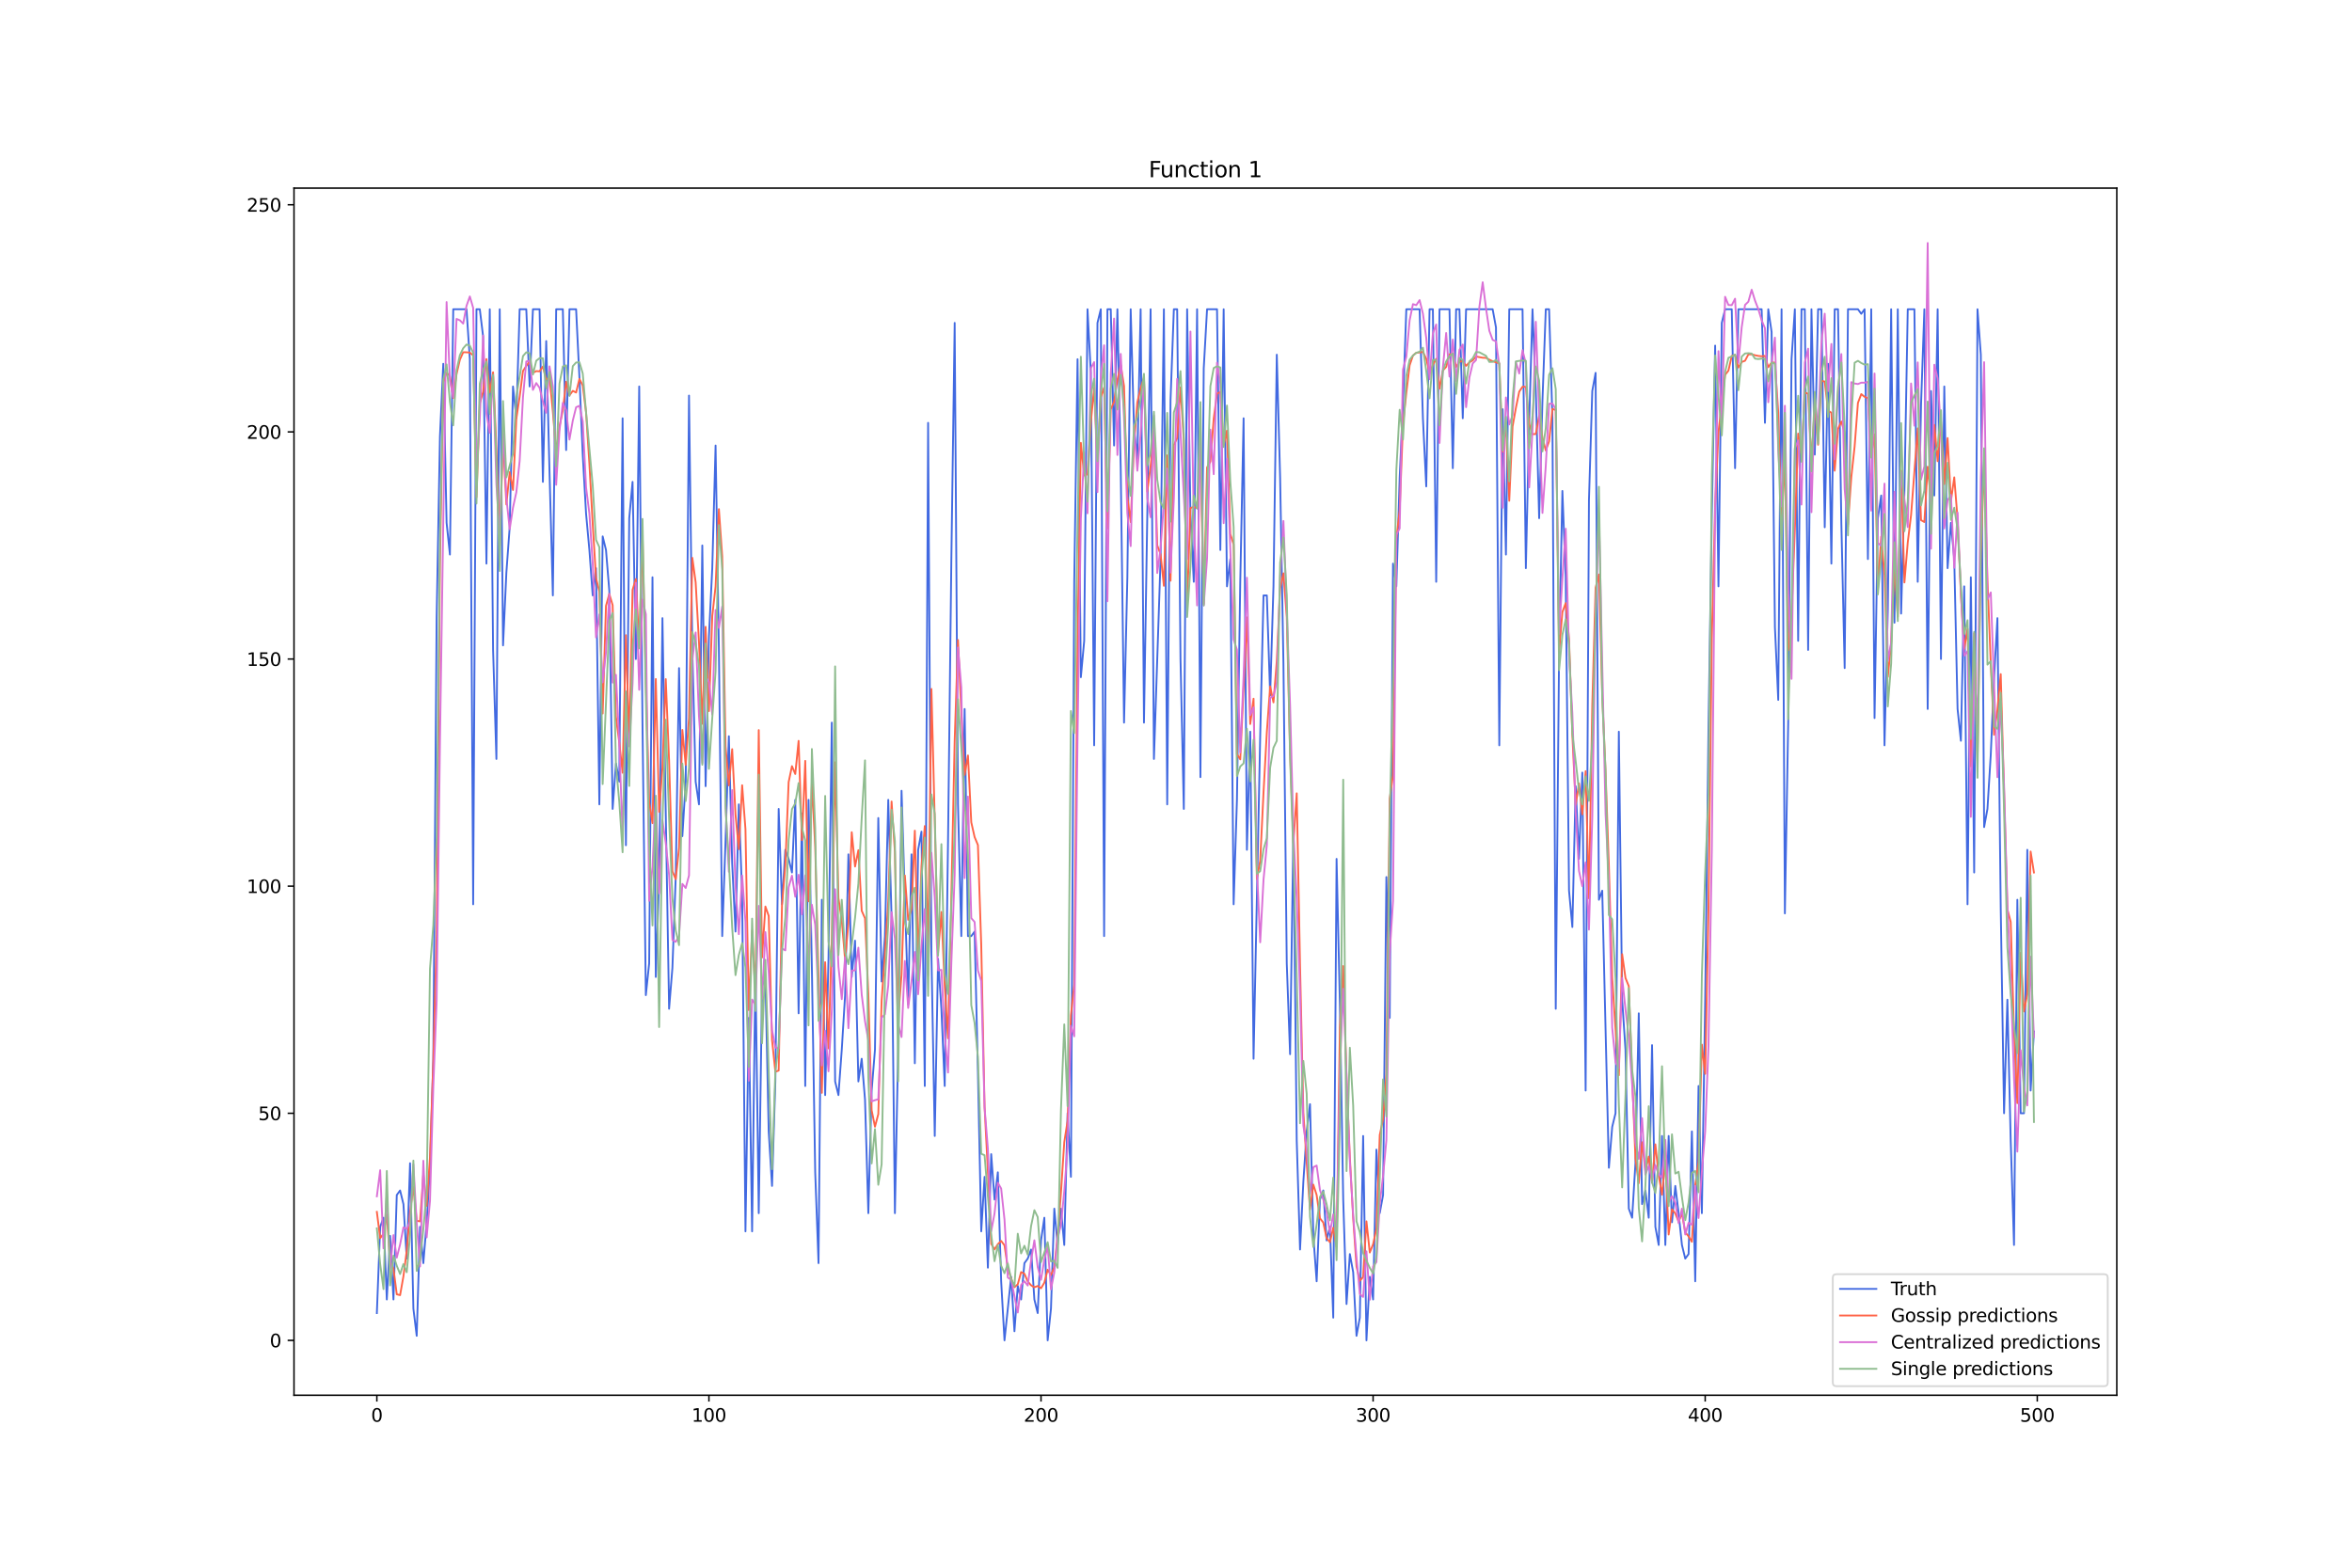 <?xml version="1.0" encoding="utf-8" standalone="no"?>
<!DOCTYPE svg PUBLIC "-//W3C//DTD SVG 1.1//EN"
  "http://www.w3.org/Graphics/SVG/1.1/DTD/svg11.dtd">
<svg xmlns:xlink="http://www.w3.org/1999/xlink" width="1296pt" height="864pt" viewBox="0 0 1296 864" xmlns="http://www.w3.org/2000/svg" version="1.1">
 <defs>
  <style type="text/css">*{stroke-linejoin: round; stroke-linecap: butt}</style>
 </defs>
 <g id="figure_1">
  <g id="patch_1">
   <path d="M 0 864 
L 1296 864 
L 1296 0 
L 0 0 
z
" style="fill: #ffffff"/>
  </g>
  <g id="axes_1">
   <g id="patch_2">
    <path d="M 162 768.96 
L 1166.4 768.96 
L 1166.4 103.68 
L 162 103.68 
z
" style="fill: #ffffff"/>
   </g>
   <g id="matplotlib.axis_1">
    <g id="xtick_1">
     <g id="line2d_1">
      <defs>
       <path id="m9b5d5a8ce5" d="M 0 0 
L 0 3.5 
" style="stroke: #000000; stroke-width: 0.8"/>
      </defs>
      <g>
       <use xlink:href="#m9b5d5a8ce5" x="207.655" y="768.96" style="stroke: #000000; stroke-width: 0.8"/>
      </g>
     </g>
     <g id="text_1">
      <!-- 0 -->
      <g transform="translate(204.473 783.558) scale(0.1 -0.1)">
       <defs>
        <path id="DejaVuSans-30" d="M 2034 4250 
Q 1547 4250 1301 3770 
Q 1056 3291 1056 2328 
Q 1056 1369 1301 889 
Q 1547 409 2034 409 
Q 2525 409 2770 889 
Q 3016 1369 3016 2328 
Q 3016 3291 2770 3770 
Q 2525 4250 2034 4250 
z
M 2034 4750 
Q 2819 4750 3233 4129 
Q 3647 3509 3647 2328 
Q 3647 1150 3233 529 
Q 2819 -91 2034 -91 
Q 1250 -91 836 529 
Q 422 1150 422 2328 
Q 422 3509 836 4129 
Q 1250 4750 2034 4750 
z
" transform="scale(0.016)"/>
       </defs>
       <use xlink:href="#DejaVuSans-30"/>
      </g>
     </g>
    </g>
    <g id="xtick_2">
     <g id="line2d_2">
      <g>
       <use xlink:href="#m9b5d5a8ce5" x="390.639" y="768.96" style="stroke: #000000; stroke-width: 0.8"/>
      </g>
     </g>
     <g id="text_2">
      <!-- 100 -->
      <g transform="translate(381.095 783.558) scale(0.1 -0.1)">
       <defs>
        <path id="DejaVuSans-31" d="M 794 531 
L 1825 531 
L 1825 4091 
L 703 3866 
L 703 4441 
L 1819 4666 
L 2450 4666 
L 2450 531 
L 3481 531 
L 3481 0 
L 794 0 
L 794 531 
z
" transform="scale(0.016)"/>
       </defs>
       <use xlink:href="#DejaVuSans-31"/>
       <use xlink:href="#DejaVuSans-30" x="63.623"/>
       <use xlink:href="#DejaVuSans-30" x="127.246"/>
      </g>
     </g>
    </g>
    <g id="xtick_3">
     <g id="line2d_3">
      <g>
       <use xlink:href="#m9b5d5a8ce5" x="573.623" y="768.96" style="stroke: #000000; stroke-width: 0.8"/>
      </g>
     </g>
     <g id="text_3">
      <!-- 200 -->
      <g transform="translate(564.079 783.558) scale(0.1 -0.1)">
       <defs>
        <path id="DejaVuSans-32" d="M 1228 531 
L 3431 531 
L 3431 0 
L 469 0 
L 469 531 
Q 828 903 1448 1529 
Q 2069 2156 2228 2338 
Q 2531 2678 2651 2914 
Q 2772 3150 2772 3378 
Q 2772 3750 2511 3984 
Q 2250 4219 1831 4219 
Q 1534 4219 1204 4116 
Q 875 4013 500 3803 
L 500 4441 
Q 881 4594 1212 4672 
Q 1544 4750 1819 4750 
Q 2544 4750 2975 4387 
Q 3406 4025 3406 3419 
Q 3406 3131 3298 2873 
Q 3191 2616 2906 2266 
Q 2828 2175 2409 1742 
Q 1991 1309 1228 531 
z
" transform="scale(0.016)"/>
       </defs>
       <use xlink:href="#DejaVuSans-32"/>
       <use xlink:href="#DejaVuSans-30" x="63.623"/>
       <use xlink:href="#DejaVuSans-30" x="127.246"/>
      </g>
     </g>
    </g>
    <g id="xtick_4">
     <g id="line2d_4">
      <g>
       <use xlink:href="#m9b5d5a8ce5" x="756.607" y="768.96" style="stroke: #000000; stroke-width: 0.8"/>
      </g>
     </g>
     <g id="text_4">
      <!-- 300 -->
      <g transform="translate(747.063 783.558) scale(0.1 -0.1)">
       <defs>
        <path id="DejaVuSans-33" d="M 2597 2516 
Q 3050 2419 3304 2112 
Q 3559 1806 3559 1356 
Q 3559 666 3084 287 
Q 2609 -91 1734 -91 
Q 1441 -91 1130 -33 
Q 819 25 488 141 
L 488 750 
Q 750 597 1062 519 
Q 1375 441 1716 441 
Q 2309 441 2620 675 
Q 2931 909 2931 1356 
Q 2931 1769 2642 2001 
Q 2353 2234 1838 2234 
L 1294 2234 
L 1294 2753 
L 1863 2753 
Q 2328 2753 2575 2939 
Q 2822 3125 2822 3475 
Q 2822 3834 2567 4026 
Q 2313 4219 1838 4219 
Q 1578 4219 1281 4162 
Q 984 4106 628 3988 
L 628 4550 
Q 988 4650 1302 4700 
Q 1616 4750 1894 4750 
Q 2613 4750 3031 4423 
Q 3450 4097 3450 3541 
Q 3450 3153 3228 2886 
Q 3006 2619 2597 2516 
z
" transform="scale(0.016)"/>
       </defs>
       <use xlink:href="#DejaVuSans-33"/>
       <use xlink:href="#DejaVuSans-30" x="63.623"/>
       <use xlink:href="#DejaVuSans-30" x="127.246"/>
      </g>
     </g>
    </g>
    <g id="xtick_5">
     <g id="line2d_5">
      <g>
       <use xlink:href="#m9b5d5a8ce5" x="939.591" y="768.96" style="stroke: #000000; stroke-width: 0.8"/>
      </g>
     </g>
     <g id="text_5">
      <!-- 400 -->
      <g transform="translate(930.047 783.558) scale(0.1 -0.1)">
       <defs>
        <path id="DejaVuSans-34" d="M 2419 4116 
L 825 1625 
L 2419 1625 
L 2419 4116 
z
M 2253 4666 
L 3047 4666 
L 3047 1625 
L 3713 1625 
L 3713 1100 
L 3047 1100 
L 3047 0 
L 2419 0 
L 2419 1100 
L 313 1100 
L 313 1709 
L 2253 4666 
z
" transform="scale(0.016)"/>
       </defs>
       <use xlink:href="#DejaVuSans-34"/>
       <use xlink:href="#DejaVuSans-30" x="63.623"/>
       <use xlink:href="#DejaVuSans-30" x="127.246"/>
      </g>
     </g>
    </g>
    <g id="xtick_6">
     <g id="line2d_6">
      <g>
       <use xlink:href="#m9b5d5a8ce5" x="1122.575" y="768.96" style="stroke: #000000; stroke-width: 0.8"/>
      </g>
     </g>
     <g id="text_6">
      <!-- 500 -->
      <g transform="translate(1113.032 783.558) scale(0.1 -0.1)">
       <defs>
        <path id="DejaVuSans-35" d="M 691 4666 
L 3169 4666 
L 3169 4134 
L 1269 4134 
L 1269 2991 
Q 1406 3038 1543 3061 
Q 1681 3084 1819 3084 
Q 2600 3084 3056 2656 
Q 3513 2228 3513 1497 
Q 3513 744 3044 326 
Q 2575 -91 1722 -91 
Q 1428 -91 1123 -41 
Q 819 9 494 109 
L 494 744 
Q 775 591 1075 516 
Q 1375 441 1709 441 
Q 2250 441 2565 725 
Q 2881 1009 2881 1497 
Q 2881 1984 2565 2268 
Q 2250 2553 1709 2553 
Q 1456 2553 1204 2497 
Q 953 2441 691 2322 
L 691 4666 
z
" transform="scale(0.016)"/>
       </defs>
       <use xlink:href="#DejaVuSans-35"/>
       <use xlink:href="#DejaVuSans-30" x="63.623"/>
       <use xlink:href="#DejaVuSans-30" x="127.246"/>
      </g>
     </g>
    </g>
   </g>
   <g id="matplotlib.axis_2">
    <g id="ytick_1">
     <g id="line2d_7">
      <defs>
       <path id="m7476071a8f" d="M 0 0 
L -3.5 0 
" style="stroke: #000000; stroke-width: 0.8"/>
      </defs>
      <g>
       <use xlink:href="#m7476071a8f" x="162" y="738.72" style="stroke: #000000; stroke-width: 0.8"/>
      </g>
     </g>
     <g id="text_7">
      <!-- 0 -->
      <g transform="translate(148.637 742.519) scale(0.1 -0.1)">
       <use xlink:href="#DejaVuSans-30"/>
      </g>
     </g>
    </g>
    <g id="ytick_2">
     <g id="line2d_8">
      <g>
       <use xlink:href="#m7476071a8f" x="162" y="613.549" style="stroke: #000000; stroke-width: 0.8"/>
      </g>
     </g>
     <g id="text_8">
      <!-- 50 -->
      <g transform="translate(142.275 617.348) scale(0.1 -0.1)">
       <use xlink:href="#DejaVuSans-35"/>
       <use xlink:href="#DejaVuSans-30" x="63.623"/>
      </g>
     </g>
    </g>
    <g id="ytick_3">
     <g id="line2d_9">
      <g>
       <use xlink:href="#m7476071a8f" x="162" y="488.378" style="stroke: #000000; stroke-width: 0.8"/>
      </g>
     </g>
     <g id="text_9">
      <!-- 100 -->
      <g transform="translate(135.912 492.177) scale(0.1 -0.1)">
       <use xlink:href="#DejaVuSans-31"/>
       <use xlink:href="#DejaVuSans-30" x="63.623"/>
       <use xlink:href="#DejaVuSans-30" x="127.246"/>
      </g>
     </g>
    </g>
    <g id="ytick_4">
     <g id="line2d_10">
      <g>
       <use xlink:href="#m7476071a8f" x="162" y="363.207" style="stroke: #000000; stroke-width: 0.8"/>
      </g>
     </g>
     <g id="text_10">
      <!-- 150 -->
      <g transform="translate(135.912 367.006) scale(0.1 -0.1)">
       <use xlink:href="#DejaVuSans-31"/>
       <use xlink:href="#DejaVuSans-35" x="63.623"/>
       <use xlink:href="#DejaVuSans-30" x="127.246"/>
      </g>
     </g>
    </g>
    <g id="ytick_5">
     <g id="line2d_11">
      <g>
       <use xlink:href="#m7476071a8f" x="162" y="238.036" style="stroke: #000000; stroke-width: 0.8"/>
      </g>
     </g>
     <g id="text_11">
      <!-- 200 -->
      <g transform="translate(135.912 241.835) scale(0.1 -0.1)">
       <use xlink:href="#DejaVuSans-32"/>
       <use xlink:href="#DejaVuSans-30" x="63.623"/>
       <use xlink:href="#DejaVuSans-30" x="127.246"/>
      </g>
     </g>
    </g>
    <g id="ytick_6">
     <g id="line2d_12">
      <g>
       <use xlink:href="#m7476071a8f" x="162" y="112.865" style="stroke: #000000; stroke-width: 0.8"/>
      </g>
     </g>
     <g id="text_12">
      <!-- 250 -->
      <g transform="translate(135.912 116.664) scale(0.1 -0.1)">
       <use xlink:href="#DejaVuSans-32"/>
       <use xlink:href="#DejaVuSans-35" x="63.623"/>
       <use xlink:href="#DejaVuSans-30" x="127.246"/>
      </g>
     </g>
    </g>
   </g>
   <g id="line2d_13">
    <path d="M 207.655 723.699 
L 209.484 676.134 
L 211.314 671.128 
L 213.144 716.189 
L 214.974 681.141 
L 216.804 716.189 
L 218.634 658.611 
L 220.463 656.107 
L 222.293 663.617 
L 224.123 693.658 
L 225.953 641.087 
L 227.783 721.196 
L 229.613 736.217 
L 231.442 676.134 
L 233.272 696.162 
L 235.102 673.631 
L 236.932 643.59 
L 238.762 583.508 
L 240.592 340.676 
L 242.422 240.539 
L 244.251 200.484 
L 246.081 288.104 
L 247.911 305.628 
L 249.741 170.443 
L 257.06 170.443 
L 258.89 197.981 
L 260.72 498.392 
L 262.55 170.443 
L 264.38 170.443 
L 266.209 185.464 
L 268.039 310.635 
L 269.869 170.443 
L 271.699 358.2 
L 273.529 418.282 
L 275.359 170.443 
L 277.189 355.696 
L 279.018 315.642 
L 280.848 290.607 
L 282.678 213.001 
L 284.508 230.525 
L 286.338 170.443 
L 289.997 170.443 
L 291.827 213.001 
L 293.657 170.443 
L 297.317 170.443 
L 299.147 265.573 
L 300.976 187.967 
L 302.806 260.566 
L 304.636 328.159 
L 306.466 170.443 
L 310.126 170.443 
L 311.956 248.049 
L 313.785 170.443 
L 317.445 170.443 
L 319.275 207.995 
L 321.105 250.553 
L 322.935 283.097 
L 324.764 303.125 
L 326.594 328.159 
L 328.424 313.138 
L 330.254 443.316 
L 332.084 295.614 
L 333.914 303.125 
L 335.743 325.655 
L 337.573 445.82 
L 339.403 420.785 
L 341.233 430.799 
L 343.063 230.525 
L 344.893 465.847 
L 346.723 285.601 
L 348.552 265.573 
L 350.382 363.207 
L 352.212 213.001 
L 354.042 400.758 
L 355.872 548.46 
L 357.702 530.936 
L 359.531 318.145 
L 361.361 538.446 
L 363.191 485.874 
L 365.021 340.676 
L 368.681 555.97 
L 370.51 533.439 
L 372.34 483.371 
L 374.17 368.214 
L 376 460.84 
L 377.83 430.799 
L 379.66 218.008 
L 381.489 358.2 
L 383.319 430.799 
L 385.149 443.316 
L 386.979 300.621 
L 388.809 433.303 
L 390.639 350.69 
L 392.469 313.138 
L 394.298 245.546 
L 396.128 358.2 
L 397.958 515.915 
L 399.788 463.344 
L 401.618 405.765 
L 403.448 475.861 
L 405.277 513.412 
L 407.107 443.316 
L 408.937 493.385 
L 410.767 678.638 
L 412.597 560.977 
L 414.427 678.638 
L 416.256 533.439 
L 418.086 668.624 
L 419.916 543.453 
L 421.746 538.446 
L 423.576 623.563 
L 425.406 653.604 
L 427.236 596.025 
L 429.065 445.82 
L 430.895 498.392 
L 432.725 468.35 
L 434.555 473.357 
L 436.385 480.868 
L 438.215 440.813 
L 440.044 558.474 
L 441.874 448.323 
L 443.704 598.528 
L 445.534 440.813 
L 447.364 533.439 
L 449.194 646.093 
L 451.023 696.162 
L 452.853 495.888 
L 454.683 603.535 
L 456.513 528.433 
L 458.343 398.255 
L 460.173 596.025 
L 462.003 603.535 
L 463.832 578.501 
L 465.662 548.46 
L 467.492 470.854 
L 469.322 538.446 
L 471.152 518.419 
L 472.982 596.025 
L 474.811 583.508 
L 476.641 606.039 
L 478.471 668.624 
L 480.301 601.032 
L 482.131 578.501 
L 483.961 450.826 
L 485.79 540.95 
L 487.62 515.915 
L 489.45 440.813 
L 491.28 505.902 
L 493.11 668.624 
L 494.94 575.998 
L 496.77 435.806 
L 500.429 553.467 
L 502.259 470.854 
L 504.089 586.011 
L 505.919 468.35 
L 507.749 458.337 
L 509.578 598.528 
L 511.408 233.029 
L 513.238 525.929 
L 515.068 626.066 
L 516.898 528.433 
L 518.728 555.97 
L 520.557 598.528 
L 522.387 463.344 
L 524.217 308.131 
L 526.047 177.954 
L 527.877 443.316 
L 529.707 515.915 
L 531.536 390.744 
L 533.366 515.915 
L 535.196 515.915 
L 537.026 513.412 
L 538.856 591.018 
L 540.686 678.638 
L 542.516 648.597 
L 544.345 698.665 
L 546.175 636.08 
L 548.005 661.114 
L 549.835 646.093 
L 551.665 706.176 
L 553.495 738.72 
L 557.154 703.672 
L 558.984 733.713 
L 560.814 708.679 
L 562.644 716.189 
L 564.474 696.162 
L 566.303 693.658 
L 568.133 688.652 
L 569.963 716.189 
L 571.793 723.699 
L 573.623 683.645 
L 575.453 671.128 
L 577.283 738.72 
L 579.112 721.196 
L 580.942 666.121 
L 582.772 686.148 
L 584.602 666.121 
L 586.432 686.148 
L 588.262 613.549 
L 590.091 648.597 
L 591.921 320.649 
L 593.751 197.981 
L 595.581 373.22 
L 597.411 353.193 
L 599.241 170.443 
L 601.07 205.491 
L 602.9 410.772 
L 604.73 177.954 
L 606.56 170.443 
L 608.39 515.915 
L 610.22 170.443 
L 612.05 170.443 
L 613.879 245.546 
L 615.709 170.443 
L 617.539 258.063 
L 619.369 398.255 
L 621.199 318.145 
L 623.029 170.443 
L 624.858 235.532 
L 626.688 253.056 
L 628.518 170.443 
L 630.348 398.255 
L 634.008 170.443 
L 635.837 418.282 
L 639.497 308.131 
L 641.327 170.443 
L 643.157 443.316 
L 644.987 220.512 
L 646.817 170.443 
L 648.646 170.443 
L 650.476 363.207 
L 652.306 445.82 
L 654.136 170.443 
L 655.966 283.097 
L 657.796 320.649 
L 659.625 170.443 
L 661.455 428.296 
L 663.285 202.988 
L 665.115 170.443 
L 670.604 170.443 
L 672.434 303.125 
L 674.264 170.443 
L 676.094 323.152 
L 677.924 308.131 
L 679.754 498.392 
L 681.583 440.813 
L 683.413 320.649 
L 685.243 230.525 
L 687.073 468.35 
L 688.903 403.261 
L 690.733 583.508 
L 694.392 405.765 
L 696.222 328.159 
L 698.052 328.159 
L 699.882 383.234 
L 701.712 323.152 
L 703.542 195.477 
L 705.371 263.07 
L 707.201 365.71 
L 709.031 530.936 
L 710.861 581.004 
L 712.691 458.337 
L 714.521 628.569 
L 716.35 688.652 
L 718.18 651.1 
L 720.01 623.563 
L 721.84 608.542 
L 723.67 681.141 
L 725.5 706.176 
L 727.33 661.114 
L 729.159 656.107 
L 730.989 683.645 
L 732.819 676.134 
L 734.649 726.203 
L 736.479 473.357 
L 738.309 553.467 
L 740.138 661.114 
L 741.968 718.693 
L 743.798 691.155 
L 745.628 701.169 
L 747.458 736.217 
L 749.288 726.203 
L 751.117 626.066 
L 752.947 738.72 
L 754.777 703.672 
L 756.607 716.189 
L 758.437 633.576 
L 760.267 668.624 
L 762.097 658.611 
L 763.926 483.371 
L 765.756 560.977 
L 767.586 310.635 
L 769.416 323.152 
L 771.246 263.07 
L 773.076 223.015 
L 774.905 170.443 
L 782.225 170.443 
L 784.055 230.525 
L 785.884 268.077 
L 787.714 170.443 
L 789.544 170.443 
L 791.374 320.649 
L 793.204 170.443 
L 798.693 170.443 
L 800.523 258.063 
L 802.353 170.443 
L 804.183 170.443 
L 806.013 230.525 
L 807.843 170.443 
L 822.481 170.443 
L 824.311 180.457 
L 826.141 410.772 
L 827.971 225.519 
L 829.801 305.628 
L 831.63 170.443 
L 838.95 170.443 
L 840.78 313.138 
L 842.61 233.029 
L 844.439 170.443 
L 846.269 215.505 
L 848.099 285.601 
L 849.929 220.512 
L 851.759 170.443 
L 853.589 170.443 
L 855.418 230.525 
L 857.248 555.97 
L 859.078 360.703 
L 860.908 270.58 
L 862.738 318.145 
L 864.568 490.881 
L 866.397 510.909 
L 868.227 433.303 
L 870.057 473.357 
L 871.887 425.792 
L 873.717 601.032 
L 875.547 275.587 
L 877.377 215.505 
L 879.206 205.491 
L 881.036 495.888 
L 882.866 490.881 
L 886.526 643.59 
L 888.356 621.059 
L 890.185 613.549 
L 892.015 403.261 
L 893.845 550.963 
L 895.675 578.501 
L 897.505 666.121 
L 899.335 671.128 
L 901.164 641.087 
L 902.994 558.474 
L 904.824 663.617 
L 906.654 656.107 
L 908.484 671.128 
L 910.314 575.998 
L 912.144 676.134 
L 913.973 686.148 
L 915.803 626.066 
L 917.633 686.148 
L 919.463 626.066 
L 921.293 673.631 
L 923.123 653.604 
L 924.952 668.624 
L 926.782 686.148 
L 928.612 693.658 
L 930.442 691.155 
L 932.272 623.563 
L 934.102 706.176 
L 935.931 598.528 
L 937.761 668.624 
L 939.591 550.963 
L 941.421 400.758 
L 943.251 283.097 
L 945.081 190.471 
L 946.911 323.152 
L 948.74 177.954 
L 950.57 170.443 
L 954.23 170.443 
L 956.06 258.063 
L 957.89 170.443 
L 970.698 170.443 
L 972.528 233.029 
L 974.358 170.443 
L 976.188 182.96 
L 978.018 345.683 
L 979.848 385.738 
L 981.678 170.443 
L 983.507 503.398 
L 985.337 398.255 
L 987.167 197.981 
L 988.997 170.443 
L 990.827 353.193 
L 992.657 170.443 
L 994.486 170.443 
L 996.316 358.2 
L 998.146 170.443 
L 999.976 250.553 
L 1001.806 170.443 
L 1003.636 170.443 
L 1005.465 290.607 
L 1007.295 200.484 
L 1009.125 310.635 
L 1010.955 170.443 
L 1012.785 170.443 
L 1014.615 288.104 
L 1016.444 368.214 
L 1018.274 170.443 
L 1023.764 170.443 
L 1025.594 172.947 
L 1027.424 170.443 
L 1029.253 308.131 
L 1031.083 170.443 
L 1032.913 395.751 
L 1034.743 285.601 
L 1036.573 273.084 
L 1038.403 410.772 
L 1040.232 335.669 
L 1042.062 170.443 
L 1043.892 343.179 
L 1045.722 170.443 
L 1047.552 338.173 
L 1049.382 270.58 
L 1051.211 170.443 
L 1054.871 170.443 
L 1056.701 320.649 
L 1058.531 223.015 
L 1060.361 170.443 
L 1062.191 390.744 
L 1064.02 215.505 
L 1065.85 273.084 
L 1067.68 170.443 
L 1069.51 363.207 
L 1071.34 213.001 
L 1073.17 313.138 
L 1074.999 288.104 
L 1076.829 308.131 
L 1078.659 390.744 
L 1080.489 408.268 
L 1082.319 323.152 
L 1084.149 498.392 
L 1085.978 318.145 
L 1087.808 480.868 
L 1089.638 170.443 
L 1091.468 195.477 
L 1093.298 455.833 
L 1095.128 445.82 
L 1096.958 415.779 
L 1098.787 373.22 
L 1100.617 340.676 
L 1102.447 500.895 
L 1104.277 613.549 
L 1106.107 550.963 
L 1107.937 628.569 
L 1109.766 686.148 
L 1111.596 495.888 
L 1113.426 613.549 
L 1115.256 613.549 
L 1117.086 468.35 
L 1118.916 601.032 
L 1120.745 568.487 
L 1120.745 568.487 
" clip-path="url(#p82eac83643)" style="fill: none; stroke: #4169e1; stroke-linecap: square"/>
   </g>
   <g id="line2d_14">
    <path d="M 207.655 667.896 
L 209.484 682.42 
L 211.314 679.921 
L 213.144 669.365 
L 214.974 695.566 
L 216.804 699.071 
L 218.634 713.339 
L 220.463 713.791 
L 222.293 703.412 
L 224.123 689.207 
L 225.953 667.812 
L 227.783 654.105 
L 229.613 672.84 
L 231.442 673.132 
L 233.272 647.163 
L 235.102 664.58 
L 236.932 637.54 
L 238.762 585.084 
L 240.592 515.214 
L 242.422 310.34 
L 244.251 210.796 
L 246.081 205.483 
L 247.911 207.223 
L 249.741 219.394 
L 251.571 206.153 
L 253.401 198.251 
L 255.23 194.145 
L 257.06 194.161 
L 258.89 194.319 
L 260.72 195.864 
L 262.55 274.024 
L 264.38 222.264 
L 266.209 215.978 
L 268.039 197.9 
L 269.869 216.257 
L 271.699 205.167 
L 273.529 246.991 
L 275.359 300.662 
L 277.189 241.316 
L 279.018 278.037 
L 280.848 260.221 
L 282.678 270.052 
L 284.508 230.796 
L 286.338 218.642 
L 288.168 204.492 
L 289.997 201.697 
L 291.827 199.222 
L 293.657 205.503 
L 295.487 204.533 
L 297.317 204.654 
L 299.147 201.996 
L 300.976 209.206 
L 302.806 207.941 
L 304.636 226.958 
L 306.466 249.17 
L 308.296 235.028 
L 310.126 226.204 
L 311.956 210.372 
L 313.785 217.876 
L 315.615 215.413 
L 317.445 216.329 
L 319.275 208.834 
L 321.105 212.416 
L 322.935 227.319 
L 324.764 255.515 
L 326.594 288.743 
L 328.424 318.642 
L 330.254 325.936 
L 332.084 393.259 
L 333.914 333.897 
L 335.743 327.332 
L 337.573 333.513 
L 339.403 395.17 
L 341.233 409.23 
L 343.063 425.9 
L 344.893 350.069 
L 346.723 408.907 
L 348.552 325.081 
L 350.382 319.124 
L 352.212 355.799 
L 354.042 296.452 
L 355.872 375.041 
L 357.702 442.103 
L 359.531 453.66 
L 361.361 374.221 
L 363.191 447.435 
L 365.021 423.312 
L 366.851 374.281 
L 368.681 419.251 
L 370.51 480.237 
L 372.34 484.572 
L 374.17 467.255 
L 376 402.297 
L 377.83 421.568 
L 379.66 395.805 
L 381.489 307.443 
L 383.319 320.943 
L 385.149 353.854 
L 386.979 398.905 
L 388.809 345.452 
L 390.639 391.908 
L 392.469 339.536 
L 394.298 323.213 
L 396.128 280.596 
L 397.958 306.626 
L 399.788 411.271 
L 401.618 432.863 
L 403.448 412.878 
L 405.277 448.896 
L 407.107 467.994 
L 408.937 432.764 
L 410.767 456.967 
L 412.597 556.713 
L 414.427 512.844 
L 416.256 547.684 
L 418.086 402.363 
L 419.916 527.69 
L 421.746 499.615 
L 423.576 504.777 
L 425.406 573.075 
L 427.236 590.648 
L 429.065 590.023 
L 430.895 498.661 
L 432.725 477.144 
L 434.555 431.053 
L 436.385 422.25 
L 438.215 426.58 
L 440.044 408.308 
L 441.874 463.022 
L 443.704 419.342 
L 445.534 496.77 
L 447.364 431.427 
L 449.194 466.498 
L 451.023 537.583 
L 452.853 602.295 
L 454.683 530.277 
L 456.513 577.813 
L 458.343 516.961 
L 460.173 420.116 
L 462.003 495.053 
L 463.832 507.257 
L 465.662 528.942 
L 467.492 508.952 
L 469.322 458.663 
L 471.152 477.569 
L 472.982 468.557 
L 474.811 501.941 
L 476.641 506.107 
L 478.471 547.666 
L 480.301 611.915 
L 482.131 620.972 
L 483.961 614.014 
L 485.79 551.443 
L 487.62 525.848 
L 489.45 496.611 
L 491.28 441.735 
L 493.11 469.569 
L 494.94 561.183 
L 496.77 537.129 
L 498.599 482.532 
L 500.429 506.968 
L 502.259 501.037 
L 504.089 457.803 
L 505.919 529.295 
L 507.749 477.505 
L 509.578 455.248 
L 511.408 523.478 
L 513.238 379.691 
L 516.898 525.095 
L 518.728 502.628 
L 520.557 543.376 
L 522.387 572.249 
L 524.217 492.912 
L 526.047 408.103 
L 527.877 352.727 
L 529.707 392.704 
L 531.536 427.081 
L 533.366 416.361 
L 535.196 453.216 
L 537.026 461.32 
L 538.856 465.738 
L 540.686 520.864 
L 542.516 609.871 
L 544.345 645.605 
L 546.175 685.555 
L 548.005 688.588 
L 549.835 685.699 
L 551.665 683.92 
L 553.495 686.347 
L 555.324 698.765 
L 557.154 704.561 
L 558.984 709.434 
L 560.814 707.825 
L 562.644 701.072 
L 564.474 701.992 
L 566.303 706.256 
L 568.133 708.358 
L 569.963 709.465 
L 571.793 708.749 
L 573.623 709.994 
L 575.453 706.945 
L 577.283 699.764 
L 579.112 702.726 
L 580.942 698.375 
L 582.772 681.339 
L 584.602 657.402 
L 586.432 629.504 
L 588.262 617.708 
L 590.091 559.628 
L 591.921 542.654 
L 593.751 354.042 
L 595.581 244.06 
L 597.411 262.061 
L 599.241 261.46 
L 601.07 232.731 
L 602.9 213.714 
L 604.73 255.592 
L 606.56 218.949 
L 608.39 213.562 
L 610.22 291.349 
L 612.05 225.569 
L 613.879 221.403 
L 615.709 209.471 
L 617.539 201.067 
L 619.369 212.804 
L 621.199 273.586 
L 623.029 287.763 
L 624.858 245.373 
L 626.688 221.69 
L 628.518 213.938 
L 630.348 208.126 
L 632.178 270.975 
L 634.008 256.77 
L 635.837 240.529 
L 637.667 300.572 
L 639.497 305.414 
L 641.327 322.856 
L 643.157 250.966 
L 644.987 320.06 
L 646.817 245.275 
L 648.646 241.413 
L 650.476 213.525 
L 652.306 242.714 
L 654.136 333.407 
L 655.966 279.987 
L 657.796 279.349 
L 659.625 280.047 
L 661.455 250.45 
L 663.285 332.747 
L 665.115 257.608 
L 666.945 254.427 
L 668.775 230.742 
L 670.604 216.924 
L 672.434 216.073 
L 674.264 245.386 
L 676.094 237.32 
L 677.924 294.364 
L 679.754 299.999 
L 681.583 415.644 
L 683.413 418.526 
L 687.073 340.258 
L 688.903 399.025 
L 690.733 385.066 
L 692.563 484.452 
L 694.392 474.45 
L 696.222 436.804 
L 698.052 403.543 
L 699.882 378.27 
L 701.712 387.118 
L 703.542 364.26 
L 705.371 324.407 
L 707.201 315.975 
L 709.031 340.147 
L 710.861 414.701 
L 712.691 464.543 
L 714.521 437.218 
L 716.35 532.039 
L 718.18 613.072 
L 720.01 640.825 
L 721.84 666.63 
L 723.67 652.871 
L 725.5 658.62 
L 727.33 671.458 
L 729.159 673.78 
L 730.989 682.32 
L 732.819 684.626 
L 734.649 676.636 
L 736.479 687.204 
L 738.309 566.224 
L 740.138 532.43 
L 741.968 594.623 
L 743.798 637.82 
L 745.628 671.322 
L 747.458 698.013 
L 749.288 705.901 
L 751.117 703.838 
L 752.947 673.107 
L 754.777 690.305 
L 756.607 685.725 
L 758.437 677.288 
L 760.267 625.548 
L 762.097 616.885 
L 763.926 591.874 
L 765.756 440.098 
L 767.586 427.21 
L 769.416 296.978 
L 771.246 281.09 
L 773.076 234.139 
L 774.905 216.544 
L 776.735 201.337 
L 778.565 195.947 
L 780.395 194.426 
L 782.225 194.246 
L 784.055 193.94 
L 785.884 197.699 
L 787.714 205.596 
L 789.544 201.077 
L 791.374 197.763 
L 793.204 214.226 
L 795.034 204.207 
L 796.864 202.202 
L 798.693 195.259 
L 800.523 195.14 
L 802.353 202.214 
L 804.183 199.399 
L 806.013 199.035 
L 807.843 201.633 
L 809.672 199.689 
L 811.502 198.606 
L 813.332 196.494 
L 816.992 197.164 
L 818.822 197.236 
L 820.651 198.229 
L 822.481 199.088 
L 826.141 200.318 
L 827.971 249.001 
L 829.801 234.341 
L 831.63 275.998 
L 833.46 235.053 
L 835.29 224.792 
L 837.12 215.834 
L 838.95 213.151 
L 840.78 213.186 
L 842.61 233.803 
L 844.439 239.296 
L 846.269 239.196 
L 848.099 229.221 
L 849.929 241.287 
L 851.759 248.27 
L 853.589 243.241 
L 855.418 225.308 
L 857.248 226.052 
L 859.078 358.858 
L 860.908 337.331 
L 862.738 332.39 
L 864.568 352.18 
L 866.397 404.993 
L 868.227 443.642 
L 870.057 431.777 
L 871.887 448.826 
L 873.717 425.016 
L 875.547 495.139 
L 877.377 388.465 
L 879.206 323.883 
L 881.036 316.593 
L 882.866 382.915 
L 884.696 425.48 
L 886.526 477.314 
L 888.356 539.062 
L 890.185 567.19 
L 892.015 592.622 
L 893.845 525.882 
L 895.675 539.003 
L 897.505 543.54 
L 899.335 593.529 
L 901.164 638.412 
L 902.994 652.112 
L 904.824 629.516 
L 906.654 645.422 
L 908.484 637.429 
L 910.314 651.823 
L 912.144 630.674 
L 913.973 647.814 
L 915.803 658.449 
L 917.633 639.45 
L 919.463 680.382 
L 921.293 666.485 
L 923.123 668.781 
L 924.952 673.29 
L 926.782 668.723 
L 928.612 679.179 
L 930.442 681.387 
L 932.272 684.389 
L 934.102 653.153 
L 935.931 640.319 
L 937.761 575.703 
L 939.591 591.825 
L 941.421 500.253 
L 943.251 351.74 
L 945.081 278.222 
L 946.911 238.202 
L 948.74 221.677 
L 950.57 206.602 
L 952.4 204.244 
L 954.23 196.201 
L 956.06 195.577 
L 957.89 202.561 
L 959.719 199.501 
L 961.549 198.818 
L 963.379 195.353 
L 965.209 195.264 
L 967.039 195.773 
L 968.869 196.163 
L 970.698 196.343 
L 972.528 196.135 
L 974.358 202.362 
L 976.188 199.768 
L 978.018 199.819 
L 979.848 227.215 
L 981.678 293.85 
L 983.507 249.767 
L 985.337 358.44 
L 987.167 338.505 
L 988.997 292.116 
L 990.827 238.982 
L 992.657 250.454 
L 994.486 216.322 
L 996.316 216.969 
L 998.146 255.074 
L 999.976 222.396 
L 1001.806 245.12 
L 1003.636 209.873 
L 1005.465 210.276 
L 1007.295 226.304 
L 1009.125 227.46 
L 1010.955 259.423 
L 1012.785 236.359 
L 1014.615 232.309 
L 1016.444 238.489 
L 1018.274 289.009 
L 1020.104 262.945 
L 1021.934 246.072 
L 1023.764 222.035 
L 1025.594 217.189 
L 1027.424 218.699 
L 1029.253 219.426 
L 1031.083 251.039 
L 1032.913 239.384 
L 1034.743 324.733 
L 1036.573 295.742 
L 1038.403 317.144 
L 1040.232 373.07 
L 1042.062 354.576 
L 1043.892 311.235 
L 1045.722 339.904 
L 1047.552 259.416 
L 1049.382 321.012 
L 1051.211 298.959 
L 1053.041 283.827 
L 1056.701 236.091 
L 1058.531 286.67 
L 1060.361 287.714 
L 1062.191 257.231 
L 1064.02 276.187 
L 1065.85 234.205 
L 1067.68 254.189 
L 1069.51 232.286 
L 1071.34 266.824 
L 1073.17 241.424 
L 1074.999 276.118 
L 1076.829 263.079 
L 1078.659 286.01 
L 1080.489 327.542 
L 1082.319 357.589 
L 1084.149 346.592 
L 1085.978 422.394 
L 1087.808 349.017 
L 1089.638 419.134 
L 1091.468 304.788 
L 1093.298 255.673 
L 1095.128 319.674 
L 1096.958 366.084 
L 1098.787 404.967 
L 1100.617 391.203 
L 1102.447 371.532 
L 1106.107 501.041 
L 1107.937 508.153 
L 1109.766 568.674 
L 1111.596 607.979 
L 1113.426 525.072 
L 1115.256 557.465 
L 1117.086 547.997 
L 1118.916 469.302 
L 1120.745 480.86 
L 1120.745 480.86 
" clip-path="url(#p82eac83643)" style="fill: none; stroke: #ff6347; stroke-linecap: square"/>
   </g>
   <g id="line2d_15">
    <path d="M 207.655 659.343 
L 209.484 644.934 
L 211.314 687.991 
L 213.144 657.9 
L 214.974 698.74 
L 216.804 680.697 
L 218.634 693.111 
L 220.463 685.867 
L 222.293 676.441 
L 224.123 677.305 
L 225.953 673.128 
L 227.783 641.698 
L 229.613 674.015 
L 231.442 698.016 
L 233.272 639.718 
L 235.102 681.99 
L 236.932 661.887 
L 238.762 598.879 
L 240.592 551.571 
L 242.422 409.013 
L 246.081 166.462 
L 247.911 209.684 
L 249.741 218.961 
L 251.571 175.749 
L 253.401 176.52 
L 255.23 178.347 
L 257.06 168.561 
L 258.89 163.374 
L 260.72 169.678 
L 262.55 263.659 
L 264.38 230.5 
L 266.209 184.956 
L 268.039 227.968 
L 269.869 238.515 
L 271.699 207.102 
L 273.529 266.867 
L 275.359 296.908 
L 277.189 235.814 
L 279.018 274.266 
L 280.848 291.675 
L 282.678 279.706 
L 284.508 271.303 
L 286.338 254.101 
L 288.168 218.97 
L 289.997 199.206 
L 291.827 198.869 
L 293.657 214.871 
L 295.487 211.11 
L 297.317 213.727 
L 299.147 221.301 
L 300.976 227.468 
L 302.806 201.919 
L 304.636 213.072 
L 306.466 267.191 
L 308.296 237.24 
L 310.126 222.028 
L 311.956 225.995 
L 313.785 242.259 
L 315.615 231.829 
L 317.445 224.437 
L 319.275 223.644 
L 321.105 232.19 
L 322.935 268.608 
L 324.764 283.001 
L 326.594 310.596 
L 328.424 351.324 
L 330.254 338.627 
L 332.084 376.102 
L 333.914 359.412 
L 335.743 327.447 
L 337.573 376.225 
L 339.403 371.934 
L 341.233 409.21 
L 343.063 460.843 
L 344.893 393.416 
L 346.723 411.398 
L 348.552 376.889 
L 350.382 321.177 
L 352.212 380.168 
L 354.042 330.395 
L 355.872 338.518 
L 357.702 496.499 
L 359.531 477.706 
L 361.361 438.688 
L 363.191 492.353 
L 365.021 452.097 
L 366.851 464.699 
L 368.681 482.349 
L 370.51 518.011 
L 372.34 519.09 
L 374.17 515.717 
L 376 487.129 
L 377.83 489.401 
L 379.66 482.471 
L 381.489 363.816 
L 383.319 348.563 
L 385.149 394.756 
L 386.979 420.511 
L 388.809 372.868 
L 390.639 375.811 
L 392.469 393.783 
L 394.298 336.181 
L 396.128 346.107 
L 397.958 334.277 
L 399.788 443.697 
L 401.618 480.43 
L 403.448 435.451 
L 405.277 488.452 
L 407.107 514.842 
L 408.937 482.51 
L 410.767 508.008 
L 412.597 595.658 
L 414.427 550.891 
L 416.256 553.784 
L 418.086 499.256 
L 419.916 550.535 
L 421.746 513.721 
L 423.576 535.712 
L 425.406 567.679 
L 427.236 577.239 
L 429.065 577.912 
L 430.895 522.713 
L 432.725 523.781 
L 434.555 488.976 
L 436.385 482.6 
L 438.215 494.21 
L 440.044 482.127 
L 441.874 503.926 
L 443.704 482.398 
L 445.534 532.523 
L 447.364 498.641 
L 449.194 509.596 
L 451.023 552.011 
L 452.853 587.221 
L 454.683 568.149 
L 456.513 590.426 
L 458.343 557.112 
L 460.173 490.093 
L 462.003 532.75 
L 463.832 550.679 
L 465.662 527.426 
L 467.492 566.69 
L 469.322 534.895 
L 471.152 534.809 
L 472.982 522.289 
L 474.811 548.119 
L 476.641 562.771 
L 478.471 573.431 
L 480.301 606.998 
L 482.131 606.341 
L 483.961 605.846 
L 485.79 560.799 
L 487.62 558.989 
L 489.45 543.068 
L 491.28 502.715 
L 493.11 517.136 
L 494.94 564.781 
L 496.77 571.541 
L 498.599 529.612 
L 500.429 555.531 
L 502.259 540.863 
L 504.089 524.683 
L 505.919 547.959 
L 507.749 521.107 
L 509.578 500.993 
L 511.408 537.699 
L 513.238 469.995 
L 515.068 494.618 
L 516.898 534.797 
L 518.728 534.531 
L 520.557 570.485 
L 522.387 591.12 
L 524.217 530.512 
L 526.047 481.913 
L 527.877 356.851 
L 529.707 378.987 
L 531.536 483.976 
L 533.366 438.998 
L 535.196 506.007 
L 537.026 508.132 
L 538.856 534.871 
L 540.686 540.651 
L 542.516 610.366 
L 544.345 632.975 
L 546.175 678.581 
L 548.005 668.806 
L 549.835 651.846 
L 551.665 655.038 
L 553.495 672.135 
L 555.324 704.086 
L 557.154 705.344 
L 560.814 723.374 
L 562.644 708.196 
L 564.474 706.09 
L 566.303 708.5 
L 568.133 694.762 
L 569.963 683.57 
L 571.793 698.308 
L 573.623 705.323 
L 575.453 694.198 
L 577.283 687.051 
L 579.112 710.603 
L 580.942 701.277 
L 582.772 681.807 
L 584.602 675.295 
L 586.432 656.519 
L 588.262 632.128 
L 590.091 565.319 
L 591.921 571.15 
L 593.751 405.912 
L 595.581 285.74 
L 597.411 249.316 
L 599.241 282.89 
L 601.07 202.988 
L 602.9 199.564 
L 604.73 271.23 
L 606.56 207.306 
L 608.39 190.304 
L 610.22 331.382 
L 612.05 206.039 
L 613.879 175.565 
L 615.709 250.754 
L 617.539 195.049 
L 619.369 230.445 
L 621.199 282.877 
L 623.029 300.982 
L 624.858 235.188 
L 626.688 259.447 
L 628.518 239.374 
L 630.348 209.673 
L 632.178 274.64 
L 634.008 285.093 
L 635.837 229.025 
L 637.667 315.791 
L 639.497 302.348 
L 641.327 276.945 
L 643.157 258.221 
L 644.987 315.595 
L 646.817 274.927 
L 648.646 208.799 
L 650.476 238.203 
L 654.136 308.167 
L 655.966 182.736 
L 657.796 286.27 
L 659.625 333.683 
L 661.455 234.294 
L 663.285 333.664 
L 665.115 307.773 
L 666.945 236.777 
L 668.775 261.354 
L 670.604 199.851 
L 672.434 211.432 
L 674.264 288.329 
L 676.094 252.833 
L 679.754 352.415 
L 681.583 358.062 
L 683.413 414.693 
L 685.243 372.547 
L 687.073 318.383 
L 688.903 394.16 
L 690.733 389.848 
L 692.563 478.103 
L 694.392 519.337 
L 696.222 484.856 
L 698.052 465.715 
L 699.882 384.63 
L 701.712 383.572 
L 703.542 376.097 
L 705.371 317.905 
L 707.201 287.122 
L 709.031 335.767 
L 710.861 388.611 
L 712.691 458.365 
L 714.521 494.933 
L 716.35 546.735 
L 718.18 620.384 
L 720.01 633.036 
L 721.84 657.882 
L 723.67 643.28 
L 725.5 642.371 
L 727.33 655.94 
L 729.159 661.114 
L 730.989 667.804 
L 732.819 679.433 
L 734.649 669.279 
L 736.479 682.563 
L 738.309 589.64 
L 740.138 544.936 
L 743.798 639.999 
L 745.628 669.785 
L 747.458 692.828 
L 749.288 713.172 
L 751.117 714.808 
L 752.947 689.64 
L 754.777 716.35 
L 756.607 697.914 
L 758.437 695.582 
L 760.267 663.543 
L 762.097 648.094 
L 763.926 628.418 
L 765.756 525.424 
L 767.586 496.548 
L 769.416 294.709 
L 771.246 291.238 
L 773.076 203.628 
L 774.905 196.628 
L 776.735 176.518 
L 778.565 167.601 
L 780.395 168.192 
L 782.225 165.384 
L 784.055 172.856 
L 785.884 186.174 
L 787.714 208.986 
L 789.544 183.662 
L 791.374 178.841 
L 793.204 244.145 
L 795.034 203.008 
L 796.864 183.514 
L 798.693 207.552 
L 800.523 187.139 
L 802.353 210.083 
L 804.183 192.797 
L 806.013 189.872 
L 807.843 224.404 
L 809.672 208.007 
L 811.502 200.292 
L 813.332 198.45 
L 815.162 169.15 
L 816.992 155.562 
L 818.822 169.935 
L 820.651 182.286 
L 822.481 187.302 
L 824.311 188.172 
L 826.141 201.193 
L 827.971 279.837 
L 829.801 219.047 
L 831.63 233.949 
L 833.46 228.899 
L 835.29 199.386 
L 837.12 205.867 
L 838.95 192.992 
L 840.78 200.418 
L 842.61 268.601 
L 844.439 237.137 
L 846.269 177.331 
L 848.099 227.657 
L 849.929 282.69 
L 851.759 256.651 
L 853.589 222.558 
L 855.418 222.396 
L 857.248 225.478 
L 859.078 349.345 
L 860.908 318.888 
L 862.738 291.396 
L 864.568 360.679 
L 866.397 393.029 
L 868.227 447.46 
L 870.057 480.011 
L 871.887 488.381 
L 873.717 475.275 
L 875.547 512.341 
L 877.377 450.348 
L 879.206 339.925 
L 881.036 283.544 
L 884.696 448.497 
L 886.526 486.722 
L 888.356 566.387 
L 890.185 585.523 
L 892.015 588.862 
L 893.845 538.96 
L 895.675 556.379 
L 897.505 571.407 
L 899.335 597.521 
L 901.164 629.838 
L 902.994 638.737 
L 904.824 616.26 
L 906.654 647.341 
L 908.484 642.528 
L 910.314 649.637 
L 912.144 642.117 
L 913.973 647.352 
L 915.803 648.897 
L 917.633 628.213 
L 919.463 662.46 
L 921.293 659.323 
L 923.123 662.82 
L 924.952 674.122 
L 926.782 666.099 
L 928.612 680.382 
L 930.442 673.918 
L 932.272 675.001 
L 934.102 653.551 
L 935.931 671.291 
L 937.761 645.816 
L 939.591 623.534 
L 941.421 576.159 
L 943.251 468.203 
L 945.081 281.008 
L 946.911 193.539 
L 948.74 233.084 
L 950.57 163.564 
L 952.4 168.092 
L 954.23 168.195 
L 956.06 164.621 
L 957.89 200.074 
L 959.719 180.335 
L 961.549 168.037 
L 963.379 166.281 
L 965.209 159.681 
L 967.039 165.637 
L 968.869 170.366 
L 970.698 176.46 
L 972.528 180.913 
L 974.358 221.676 
L 976.188 200.587 
L 978.018 186.077 
L 979.848 248.322 
L 981.678 279.142 
L 983.507 223.622 
L 985.337 323.284 
L 987.167 374.143 
L 988.997 247.165 
L 990.827 242.725 
L 992.657 278.079 
L 994.486 199.781 
L 996.316 192.157 
L 998.146 282.299 
L 999.976 218.614 
L 1001.806 236.413 
L 1003.636 188.879 
L 1005.465 172.884 
L 1007.295 215.576 
L 1009.125 189.579 
L 1010.955 253.177 
L 1012.785 216.182 
L 1014.615 195.123 
L 1016.444 269.574 
L 1018.274 290.033 
L 1020.104 210.608 
L 1021.934 211.358 
L 1023.764 211.661 
L 1025.594 210.901 
L 1027.424 210.912 
L 1029.253 210.431 
L 1031.083 281.447 
L 1032.913 205.849 
L 1034.743 299.244 
L 1036.573 300.89 
L 1038.403 266.537 
L 1040.232 364.167 
L 1042.062 354.152 
L 1043.892 271.05 
L 1045.722 336.365 
L 1047.552 260.158 
L 1051.211 290.492 
L 1053.041 211.346 
L 1054.871 234.612 
L 1056.701 199.727 
L 1058.531 264.312 
L 1060.361 257.055 
L 1062.191 133.92 
L 1064.02 302.398 
L 1065.85 201.001 
L 1067.68 208.532 
L 1069.51 237.393 
L 1071.34 291.226 
L 1073.17 275.826 
L 1074.999 272.736 
L 1076.829 312.929 
L 1078.659 282.549 
L 1080.489 326.619 
L 1082.319 361.406 
L 1084.149 358.861 
L 1085.978 450.182 
L 1087.808 367.71 
L 1089.638 398.93 
L 1091.468 263.615 
L 1093.298 199.582 
L 1095.128 330.418 
L 1096.958 326.507 
L 1100.617 428.342 
L 1102.447 386.381 
L 1104.277 432.85 
L 1106.107 498.116 
L 1107.937 539.324 
L 1109.766 594.158 
L 1111.596 634.698 
L 1113.426 578.808 
L 1115.256 598.918 
L 1117.086 609.228 
L 1118.916 527.24 
L 1120.745 571.559 
L 1120.745 571.559 
" clip-path="url(#p82eac83643)" style="fill: none; stroke: #da70d6; stroke-linecap: square"/>
   </g>
   <g id="line2d_16">
    <path d="M 207.655 676.988 
L 209.484 696.612 
L 211.314 710.453 
L 213.144 645.35 
L 214.974 708.428 
L 216.804 691.982 
L 218.634 697.598 
L 220.463 702.165 
L 222.293 696.669 
L 224.123 701.165 
L 225.953 680.805 
L 227.783 639.653 
L 229.613 700.453 
L 231.442 694.301 
L 233.272 677.273 
L 235.102 657.017 
L 236.932 533.907 
L 238.762 509.932 
L 240.592 461.002 
L 242.422 296.627 
L 244.251 209.217 
L 246.081 200.819 
L 247.911 221.418 
L 249.741 234.419 
L 251.571 204.019 
L 253.401 195.725 
L 255.23 191.936 
L 257.06 189.872 
L 258.89 190.535 
L 260.72 194.405 
L 262.55 277.531 
L 264.38 211.544 
L 266.209 203.923 
L 268.039 199.204 
L 269.869 228.152 
L 271.699 206.546 
L 273.529 254.434 
L 275.359 314.705 
L 277.189 221.035 
L 279.018 263.127 
L 282.678 250.059 
L 284.508 218.613 
L 288.168 196.254 
L 289.997 194.136 
L 291.827 194.754 
L 293.657 206.411 
L 295.487 198.805 
L 297.317 197.403 
L 299.147 197.449 
L 300.976 214.059 
L 302.806 205.011 
L 304.636 217.92 
L 306.466 256.978 
L 308.296 211.355 
L 310.126 201.958 
L 311.956 201.347 
L 313.785 218.211 
L 315.615 201.799 
L 317.445 199.766 
L 319.275 199.657 
L 321.105 205.814 
L 322.935 227.104 
L 326.594 267.401 
L 328.424 297.534 
L 330.254 301.544 
L 332.084 432.118 
L 335.743 342.206 
L 337.573 337.872 
L 339.403 421.89 
L 341.233 441.859 
L 343.063 469.717 
L 344.893 381.092 
L 346.723 433.184 
L 348.552 356.249 
L 350.382 335.854 
L 352.212 357.361 
L 354.042 285.976 
L 355.872 383.882 
L 357.702 464.341 
L 359.531 510.082 
L 361.361 438.633 
L 363.191 566.045 
L 365.021 452.582 
L 366.851 396.636 
L 368.681 451.039 
L 370.51 495.013 
L 372.34 512.798 
L 374.17 520.888 
L 376 420.804 
L 377.83 441.501 
L 379.66 423.042 
L 381.489 348.33 
L 383.319 354.386 
L 385.149 367.067 
L 386.979 421.477 
L 388.809 354.662 
L 390.639 423.723 
L 392.469 395.76 
L 394.298 370.074 
L 396.128 289.375 
L 397.958 313.729 
L 399.788 444.937 
L 401.618 474.917 
L 403.448 511.128 
L 405.277 537.43 
L 407.107 526.342 
L 408.937 519.789 
L 410.767 533.16 
L 412.597 588.029 
L 414.427 506.289 
L 416.256 557.199 
L 418.086 426.952 
L 419.916 574.985 
L 421.746 528.965 
L 423.576 590.509 
L 425.406 644.388 
L 427.236 590.569 
L 429.065 575.73 
L 430.895 524.349 
L 432.725 505.763 
L 434.555 463.074 
L 436.385 445.963 
L 438.215 442.707 
L 440.044 431.551 
L 441.874 456.189 
L 443.704 463.159 
L 445.534 565.131 
L 447.364 412.797 
L 449.194 456.273 
L 451.023 562.665 
L 452.853 552.719 
L 454.683 438.669 
L 456.513 518.791 
L 458.343 532.609 
L 460.173 367.256 
L 462.003 526.391 
L 463.832 495.906 
L 465.662 524.653 
L 467.492 531.395 
L 469.322 520.45 
L 471.152 505.832 
L 472.982 486.924 
L 474.811 450.953 
L 476.641 419.057 
L 478.471 593.737 
L 480.301 641.207 
L 482.131 622.279 
L 483.961 652.979 
L 485.79 641.716 
L 487.62 540.326 
L 489.45 509.174 
L 491.28 446.263 
L 493.11 463.547 
L 494.94 595.974 
L 496.77 445.015 
L 498.599 508.211 
L 500.429 514.831 
L 502.259 494.124 
L 504.089 489.257 
L 505.919 540.388 
L 507.749 484.033 
L 509.578 461.596 
L 511.408 548.862 
L 513.238 437.837 
L 515.068 448.556 
L 516.898 526.678 
L 518.728 465.226 
L 520.557 536.664 
L 522.387 547.789 
L 524.217 499.124 
L 526.047 457.887 
L 527.877 385.417 
L 529.707 411.992 
L 533.366 470.888 
L 535.196 553.956 
L 537.026 563.796 
L 538.856 582.533 
L 540.686 635.901 
L 542.516 636.669 
L 544.345 659.336 
L 546.175 680.324 
L 548.005 695.1 
L 549.835 686.207 
L 551.665 697.596 
L 553.495 701.722 
L 555.324 696.396 
L 557.154 704.819 
L 558.984 708.853 
L 560.814 679.938 
L 562.644 690.791 
L 564.474 686.558 
L 566.303 691.503 
L 568.133 675.77 
L 569.963 666.968 
L 571.793 670.761 
L 573.623 695.604 
L 575.453 690.285 
L 577.283 684.583 
L 579.112 695.216 
L 580.942 694.795 
L 582.772 698.754 
L 584.602 612.004 
L 586.432 564.563 
L 588.262 609.668 
L 590.091 391.849 
L 591.921 404.079 
L 593.751 289.197 
L 595.581 196.598 
L 597.411 256.366 
L 599.241 276.482 
L 601.07 217.557 
L 602.9 208.689 
L 604.73 254.212 
L 606.56 217.127 
L 608.39 200.548 
L 610.22 281.833 
L 612.05 213.981 
L 613.879 206.005 
L 615.709 225.703 
L 617.539 206.582 
L 619.369 224.796 
L 621.199 261.841 
L 623.029 273.308 
L 624.858 235.184 
L 626.688 229.663 
L 628.518 220.077 
L 630.348 206.01 
L 632.178 256.588 
L 634.008 249.262 
L 635.837 226.93 
L 637.667 264.329 
L 639.497 276.779 
L 641.327 280.191 
L 643.157 227.574 
L 644.987 287.485 
L 646.817 227.335 
L 648.646 221.628 
L 650.476 204.545 
L 652.306 239.571 
L 654.136 340.065 
L 655.966 312.472 
L 657.796 273.14 
L 659.625 280.341 
L 661.455 221.59 
L 663.285 333.682 
L 666.945 212.853 
L 668.775 202.819 
L 670.604 201.857 
L 672.434 202.533 
L 674.264 246.369 
L 676.094 223.5 
L 677.924 265.514 
L 679.754 290.399 
L 681.583 427.77 
L 683.413 422.406 
L 685.243 420.729 
L 687.073 401.61 
L 688.903 430.718 
L 690.733 407.661 
L 692.563 481.59 
L 694.392 480.141 
L 696.222 468.054 
L 698.052 461.955 
L 699.882 423.065 
L 701.712 412.11 
L 703.542 408.281 
L 705.371 310.12 
L 707.201 296.213 
L 709.031 328.06 
L 710.861 417.434 
L 712.691 471.501 
L 714.521 538.088 
L 716.35 619.084 
L 718.18 584.716 
L 720.01 602.703 
L 721.84 670.586 
L 723.67 687.247 
L 725.5 674.802 
L 727.33 659.698 
L 729.159 656.644 
L 730.989 663.695 
L 732.819 672.57 
L 734.649 649.031 
L 736.479 694.532 
L 738.309 617.551 
L 740.138 429.713 
L 741.968 645.43 
L 743.798 577.439 
L 745.628 609.315 
L 747.458 673.099 
L 749.288 679.088 
L 751.117 690.565 
L 752.947 694.863 
L 754.777 698.703 
L 756.607 701.907 
L 758.437 692.039 
L 760.267 649.535 
L 762.097 594.88 
L 763.926 615.35 
L 765.756 451.31 
L 767.586 373.577 
L 769.416 258.976 
L 771.246 225.834 
L 773.076 242.243 
L 774.905 207.186 
L 776.735 198.243 
L 778.565 195.944 
L 780.395 194.446 
L 782.225 193.849 
L 784.055 191.633 
L 785.884 204.348 
L 787.714 219.564 
L 789.544 198.354 
L 791.374 198.446 
L 793.204 234.372 
L 795.034 204.461 
L 796.864 199.169 
L 798.693 196.252 
L 800.523 194.858 
L 802.353 217.079 
L 804.183 197.251 
L 806.013 198.379 
L 807.843 211.359 
L 809.672 199.155 
L 811.502 197.501 
L 813.332 194.023 
L 815.162 194.148 
L 818.822 196.104 
L 820.651 199.489 
L 822.481 199.426 
L 824.311 198.392 
L 826.141 200.24 
L 827.971 248.265 
L 829.801 229.749 
L 831.63 265.299 
L 833.46 219.875 
L 835.29 199.184 
L 837.12 198.878 
L 838.95 198.702 
L 840.78 198.816 
L 842.61 247.081 
L 844.439 229.205 
L 846.269 201.986 
L 848.099 209.772 
L 849.929 248.804 
L 851.759 235.871 
L 853.589 206.577 
L 855.418 202.932 
L 857.248 214.493 
L 859.078 369.38 
L 860.908 349.903 
L 862.738 341.352 
L 864.568 355.129 
L 866.397 404.354 
L 868.227 419.51 
L 870.057 435.683 
L 871.887 443.351 
L 873.717 427.882 
L 875.547 441.381 
L 877.377 407.753 
L 879.206 341.678 
L 881.036 268.279 
L 882.866 385.522 
L 884.696 424.663 
L 886.526 504.297 
L 888.356 506.651 
L 890.185 539.16 
L 892.015 608.546 
L 893.845 654.417 
L 895.675 603.462 
L 897.505 544.657 
L 899.335 589.61 
L 901.164 604.351 
L 902.994 665.642 
L 904.824 684.169 
L 906.654 653.333 
L 908.484 609.692 
L 910.314 651.517 
L 912.144 657.532 
L 913.973 641.072 
L 915.803 587.643 
L 917.633 646.361 
L 919.463 664.754 
L 921.293 625.153 
L 923.123 646.801 
L 924.952 645.799 
L 926.782 659.742 
L 928.612 672.461 
L 930.442 662.733 
L 932.272 646.464 
L 934.102 645.34 
L 935.931 657.092 
L 937.761 537.703 
L 939.591 480.821 
L 941.421 438.017 
L 943.251 261.562 
L 945.081 195.894 
L 948.74 239.979 
L 950.57 204.985 
L 952.4 197.196 
L 954.23 196.475 
L 956.06 195.458 
L 957.89 215.044 
L 959.719 196.543 
L 961.549 194.798 
L 963.379 194.665 
L 965.209 194.847 
L 967.039 197.651 
L 968.869 197.897 
L 970.698 197.641 
L 972.528 197.789 
L 974.358 210.203 
L 976.188 199.821 
L 978.018 200.445 
L 979.848 243.261 
L 981.678 303.097 
L 983.507 227.514 
L 985.337 396.336 
L 987.167 334.101 
L 988.997 247.572 
L 990.827 218.117 
L 992.657 254.489 
L 994.486 214.68 
L 996.316 207.528 
L 998.146 259.789 
L 999.976 215.94 
L 1001.806 244.584 
L 1003.636 205.635 
L 1005.465 196.606 
L 1007.295 229.856 
L 1009.125 208.415 
L 1010.955 244.605 
L 1012.785 213.069 
L 1014.615 199.714 
L 1016.444 234.643 
L 1018.274 295.052 
L 1020.104 230.715 
L 1021.934 199.909 
L 1023.764 198.848 
L 1025.594 200.078 
L 1027.424 200.956 
L 1029.253 200.696 
L 1031.083 252.239 
L 1032.913 214.211 
L 1034.743 327.627 
L 1036.573 307.409 
L 1038.403 283.209 
L 1040.232 389.331 
L 1042.062 365.733 
L 1043.892 298.865 
L 1045.722 342.313 
L 1047.552 233.168 
L 1049.382 292.747 
L 1051.211 276.337 
L 1053.041 221.968 
L 1054.871 217.993 
L 1056.701 214.491 
L 1058.531 278.577 
L 1060.361 270.26 
L 1062.191 221.302 
L 1064.02 294.216 
L 1065.85 249.602 
L 1067.68 246.166 
L 1069.51 226.075 
L 1071.34 285.502 
L 1073.17 255.031 
L 1074.999 286.55 
L 1076.829 279.814 
L 1078.659 291.661 
L 1080.489 322.387 
L 1082.319 349.435 
L 1084.149 341.825 
L 1085.978 407.296 
L 1087.808 348.248 
L 1089.638 428.662 
L 1091.468 299.664 
L 1093.298 247.026 
L 1095.128 366.316 
L 1096.958 364.351 
L 1098.787 400.334 
L 1100.617 401.712 
L 1102.447 381.816 
L 1104.277 446.954 
L 1106.107 522.022 
L 1107.937 547.783 
L 1109.766 565.74 
L 1111.596 580.427 
L 1113.426 494.799 
L 1115.256 612.621 
L 1117.086 602.28 
L 1118.916 482.513 
L 1120.745 618.366 
L 1120.745 618.366 
" clip-path="url(#p82eac83643)" style="fill: none; stroke: #8fbc8f; stroke-linecap: square"/>
   </g>
   <g id="patch_3">
    <path d="M 162 768.96 
L 162 103.68 
" style="fill: none; stroke: #000000; stroke-width: 0.8; stroke-linejoin: miter; stroke-linecap: square"/>
   </g>
   <g id="patch_4">
    <path d="M 1166.4 768.96 
L 1166.4 103.68 
" style="fill: none; stroke: #000000; stroke-width: 0.8; stroke-linejoin: miter; stroke-linecap: square"/>
   </g>
   <g id="patch_5">
    <path d="M 162 768.96 
L 1166.4 768.96 
" style="fill: none; stroke: #000000; stroke-width: 0.8; stroke-linejoin: miter; stroke-linecap: square"/>
   </g>
   <g id="patch_6">
    <path d="M 162 103.68 
L 1166.4 103.68 
" style="fill: none; stroke: #000000; stroke-width: 0.8; stroke-linejoin: miter; stroke-linecap: square"/>
   </g>
   <g id="text_13">
    <!-- Function 1 -->
    <g transform="translate(632.958 97.68) scale(0.12 -0.12)">
     <defs>
      <path id="DejaVuSans-46" d="M 628 4666 
L 3309 4666 
L 3309 4134 
L 1259 4134 
L 1259 2759 
L 3109 2759 
L 3109 2228 
L 1259 2228 
L 1259 0 
L 628 0 
L 628 4666 
z
" transform="scale(0.016)"/>
      <path id="DejaVuSans-75" d="M 544 1381 
L 544 3500 
L 1119 3500 
L 1119 1403 
Q 1119 906 1312 657 
Q 1506 409 1894 409 
Q 2359 409 2629 706 
Q 2900 1003 2900 1516 
L 2900 3500 
L 3475 3500 
L 3475 0 
L 2900 0 
L 2900 538 
Q 2691 219 2414 64 
Q 2138 -91 1772 -91 
Q 1169 -91 856 284 
Q 544 659 544 1381 
z
M 1991 3584 
L 1991 3584 
z
" transform="scale(0.016)"/>
      <path id="DejaVuSans-6e" d="M 3513 2113 
L 3513 0 
L 2938 0 
L 2938 2094 
Q 2938 2591 2744 2837 
Q 2550 3084 2163 3084 
Q 1697 3084 1428 2787 
Q 1159 2491 1159 1978 
L 1159 0 
L 581 0 
L 581 3500 
L 1159 3500 
L 1159 2956 
Q 1366 3272 1645 3428 
Q 1925 3584 2291 3584 
Q 2894 3584 3203 3211 
Q 3513 2838 3513 2113 
z
" transform="scale(0.016)"/>
      <path id="DejaVuSans-63" d="M 3122 3366 
L 3122 2828 
Q 2878 2963 2633 3030 
Q 2388 3097 2138 3097 
Q 1578 3097 1268 2742 
Q 959 2388 959 1747 
Q 959 1106 1268 751 
Q 1578 397 2138 397 
Q 2388 397 2633 464 
Q 2878 531 3122 666 
L 3122 134 
Q 2881 22 2623 -34 
Q 2366 -91 2075 -91 
Q 1284 -91 818 406 
Q 353 903 353 1747 
Q 353 2603 823 3093 
Q 1294 3584 2113 3584 
Q 2378 3584 2631 3529 
Q 2884 3475 3122 3366 
z
" transform="scale(0.016)"/>
      <path id="DejaVuSans-74" d="M 1172 4494 
L 1172 3500 
L 2356 3500 
L 2356 3053 
L 1172 3053 
L 1172 1153 
Q 1172 725 1289 603 
Q 1406 481 1766 481 
L 2356 481 
L 2356 0 
L 1766 0 
Q 1100 0 847 248 
Q 594 497 594 1153 
L 594 3053 
L 172 3053 
L 172 3500 
L 594 3500 
L 594 4494 
L 1172 4494 
z
" transform="scale(0.016)"/>
      <path id="DejaVuSans-69" d="M 603 3500 
L 1178 3500 
L 1178 0 
L 603 0 
L 603 3500 
z
M 603 4863 
L 1178 4863 
L 1178 4134 
L 603 4134 
L 603 4863 
z
" transform="scale(0.016)"/>
      <path id="DejaVuSans-6f" d="M 1959 3097 
Q 1497 3097 1228 2736 
Q 959 2375 959 1747 
Q 959 1119 1226 758 
Q 1494 397 1959 397 
Q 2419 397 2687 759 
Q 2956 1122 2956 1747 
Q 2956 2369 2687 2733 
Q 2419 3097 1959 3097 
z
M 1959 3584 
Q 2709 3584 3137 3096 
Q 3566 2609 3566 1747 
Q 3566 888 3137 398 
Q 2709 -91 1959 -91 
Q 1206 -91 779 398 
Q 353 888 353 1747 
Q 353 2609 779 3096 
Q 1206 3584 1959 3584 
z
" transform="scale(0.016)"/>
      <path id="DejaVuSans-20" transform="scale(0.016)"/>
     </defs>
     <use xlink:href="#DejaVuSans-46"/>
     <use xlink:href="#DejaVuSans-75" x="52.02"/>
     <use xlink:href="#DejaVuSans-6e" x="115.398"/>
     <use xlink:href="#DejaVuSans-63" x="178.777"/>
     <use xlink:href="#DejaVuSans-74" x="233.758"/>
     <use xlink:href="#DejaVuSans-69" x="272.967"/>
     <use xlink:href="#DejaVuSans-6f" x="300.75"/>
     <use xlink:href="#DejaVuSans-6e" x="361.932"/>
     <use xlink:href="#DejaVuSans-20" x="425.311"/>
     <use xlink:href="#DejaVuSans-31" x="457.098"/>
    </g>
   </g>
   <g id="legend_1">
    <g id="patch_7">
     <path d="M 1011.906 763.96 
L 1159.4 763.96 
Q 1161.4 763.96 1161.4 761.96 
L 1161.4 704.247 
Q 1161.4 702.247 1159.4 702.247 
L 1011.906 702.247 
Q 1009.906 702.247 1009.906 704.247 
L 1009.906 761.96 
Q 1009.906 763.96 1011.906 763.96 
z
" style="fill: #ffffff; opacity: 0.8; stroke: #cccccc; stroke-linejoin: miter"/>
    </g>
    <g id="line2d_17">
     <path d="M 1013.906 710.346 
L 1023.906 710.346 
L 1033.906 710.346 
" style="fill: none; stroke: #4169e1; stroke-linecap: square"/>
    </g>
    <g id="text_14">
     <!-- Truth -->
     <g transform="translate(1041.906 713.846) scale(0.1 -0.1)">
      <defs>
       <path id="DejaVuSans-54" d="M -19 4666 
L 3928 4666 
L 3928 4134 
L 2272 4134 
L 2272 0 
L 1638 0 
L 1638 4134 
L -19 4134 
L -19 4666 
z
" transform="scale(0.016)"/>
       <path id="DejaVuSans-72" d="M 2631 2963 
Q 2534 3019 2420 3045 
Q 2306 3072 2169 3072 
Q 1681 3072 1420 2755 
Q 1159 2438 1159 1844 
L 1159 0 
L 581 0 
L 581 3500 
L 1159 3500 
L 1159 2956 
Q 1341 3275 1631 3429 
Q 1922 3584 2338 3584 
Q 2397 3584 2469 3576 
Q 2541 3569 2628 3553 
L 2631 2963 
z
" transform="scale(0.016)"/>
       <path id="DejaVuSans-68" d="M 3513 2113 
L 3513 0 
L 2938 0 
L 2938 2094 
Q 2938 2591 2744 2837 
Q 2550 3084 2163 3084 
Q 1697 3084 1428 2787 
Q 1159 2491 1159 1978 
L 1159 0 
L 581 0 
L 581 4863 
L 1159 4863 
L 1159 2956 
Q 1366 3272 1645 3428 
Q 1925 3584 2291 3584 
Q 2894 3584 3203 3211 
Q 3513 2838 3513 2113 
z
" transform="scale(0.016)"/>
      </defs>
      <use xlink:href="#DejaVuSans-54"/>
      <use xlink:href="#DejaVuSans-72" x="46.334"/>
      <use xlink:href="#DejaVuSans-75" x="87.447"/>
      <use xlink:href="#DejaVuSans-74" x="150.826"/>
      <use xlink:href="#DejaVuSans-68" x="190.035"/>
     </g>
    </g>
    <g id="line2d_18">
     <path d="M 1013.906 725.024 
L 1023.906 725.024 
L 1033.906 725.024 
" style="fill: none; stroke: #ff6347; stroke-linecap: square"/>
    </g>
    <g id="text_15">
     <!-- Gossip predictions -->
     <g transform="translate(1041.906 728.524) scale(0.1 -0.1)">
      <defs>
       <path id="DejaVuSans-47" d="M 3809 666 
L 3809 1919 
L 2778 1919 
L 2778 2438 
L 4434 2438 
L 4434 434 
Q 4069 175 3628 42 
Q 3188 -91 2688 -91 
Q 1594 -91 976 548 
Q 359 1188 359 2328 
Q 359 3472 976 4111 
Q 1594 4750 2688 4750 
Q 3144 4750 3555 4637 
Q 3966 4525 4313 4306 
L 4313 3634 
Q 3963 3931 3569 4081 
Q 3175 4231 2741 4231 
Q 1884 4231 1454 3753 
Q 1025 3275 1025 2328 
Q 1025 1384 1454 906 
Q 1884 428 2741 428 
Q 3075 428 3337 486 
Q 3600 544 3809 666 
z
" transform="scale(0.016)"/>
       <path id="DejaVuSans-73" d="M 2834 3397 
L 2834 2853 
Q 2591 2978 2328 3040 
Q 2066 3103 1784 3103 
Q 1356 3103 1142 2972 
Q 928 2841 928 2578 
Q 928 2378 1081 2264 
Q 1234 2150 1697 2047 
L 1894 2003 
Q 2506 1872 2764 1633 
Q 3022 1394 3022 966 
Q 3022 478 2636 193 
Q 2250 -91 1575 -91 
Q 1294 -91 989 -36 
Q 684 19 347 128 
L 347 722 
Q 666 556 975 473 
Q 1284 391 1588 391 
Q 1994 391 2212 530 
Q 2431 669 2431 922 
Q 2431 1156 2273 1281 
Q 2116 1406 1581 1522 
L 1381 1569 
Q 847 1681 609 1914 
Q 372 2147 372 2553 
Q 372 3047 722 3315 
Q 1072 3584 1716 3584 
Q 2034 3584 2315 3537 
Q 2597 3491 2834 3397 
z
" transform="scale(0.016)"/>
       <path id="DejaVuSans-70" d="M 1159 525 
L 1159 -1331 
L 581 -1331 
L 581 3500 
L 1159 3500 
L 1159 2969 
Q 1341 3281 1617 3432 
Q 1894 3584 2278 3584 
Q 2916 3584 3314 3078 
Q 3713 2572 3713 1747 
Q 3713 922 3314 415 
Q 2916 -91 2278 -91 
Q 1894 -91 1617 61 
Q 1341 213 1159 525 
z
M 3116 1747 
Q 3116 2381 2855 2742 
Q 2594 3103 2138 3103 
Q 1681 3103 1420 2742 
Q 1159 2381 1159 1747 
Q 1159 1113 1420 752 
Q 1681 391 2138 391 
Q 2594 391 2855 752 
Q 3116 1113 3116 1747 
z
" transform="scale(0.016)"/>
       <path id="DejaVuSans-65" d="M 3597 1894 
L 3597 1613 
L 953 1613 
Q 991 1019 1311 708 
Q 1631 397 2203 397 
Q 2534 397 2845 478 
Q 3156 559 3463 722 
L 3463 178 
Q 3153 47 2828 -22 
Q 2503 -91 2169 -91 
Q 1331 -91 842 396 
Q 353 884 353 1716 
Q 353 2575 817 3079 
Q 1281 3584 2069 3584 
Q 2775 3584 3186 3129 
Q 3597 2675 3597 1894 
z
M 3022 2063 
Q 3016 2534 2758 2815 
Q 2500 3097 2075 3097 
Q 1594 3097 1305 2825 
Q 1016 2553 972 2059 
L 3022 2063 
z
" transform="scale(0.016)"/>
       <path id="DejaVuSans-64" d="M 2906 2969 
L 2906 4863 
L 3481 4863 
L 3481 0 
L 2906 0 
L 2906 525 
Q 2725 213 2448 61 
Q 2172 -91 1784 -91 
Q 1150 -91 751 415 
Q 353 922 353 1747 
Q 353 2572 751 3078 
Q 1150 3584 1784 3584 
Q 2172 3584 2448 3432 
Q 2725 3281 2906 2969 
z
M 947 1747 
Q 947 1113 1208 752 
Q 1469 391 1925 391 
Q 2381 391 2643 752 
Q 2906 1113 2906 1747 
Q 2906 2381 2643 2742 
Q 2381 3103 1925 3103 
Q 1469 3103 1208 2742 
Q 947 2381 947 1747 
z
" transform="scale(0.016)"/>
      </defs>
      <use xlink:href="#DejaVuSans-47"/>
      <use xlink:href="#DejaVuSans-6f" x="77.49"/>
      <use xlink:href="#DejaVuSans-73" x="138.672"/>
      <use xlink:href="#DejaVuSans-73" x="190.771"/>
      <use xlink:href="#DejaVuSans-69" x="242.871"/>
      <use xlink:href="#DejaVuSans-70" x="270.654"/>
      <use xlink:href="#DejaVuSans-20" x="334.131"/>
      <use xlink:href="#DejaVuSans-70" x="365.918"/>
      <use xlink:href="#DejaVuSans-72" x="429.395"/>
      <use xlink:href="#DejaVuSans-65" x="468.258"/>
      <use xlink:href="#DejaVuSans-64" x="529.781"/>
      <use xlink:href="#DejaVuSans-69" x="593.258"/>
      <use xlink:href="#DejaVuSans-63" x="621.041"/>
      <use xlink:href="#DejaVuSans-74" x="676.021"/>
      <use xlink:href="#DejaVuSans-69" x="715.23"/>
      <use xlink:href="#DejaVuSans-6f" x="743.014"/>
      <use xlink:href="#DejaVuSans-6e" x="804.195"/>
      <use xlink:href="#DejaVuSans-73" x="867.574"/>
     </g>
    </g>
    <g id="line2d_19">
     <path d="M 1013.906 739.702 
L 1023.906 739.702 
L 1033.906 739.702 
" style="fill: none; stroke: #da70d6; stroke-linecap: square"/>
    </g>
    <g id="text_16">
     <!-- Centralized predictions -->
     <g transform="translate(1041.906 743.202) scale(0.1 -0.1)">
      <defs>
       <path id="DejaVuSans-43" d="M 4122 4306 
L 4122 3641 
Q 3803 3938 3442 4084 
Q 3081 4231 2675 4231 
Q 1875 4231 1450 3742 
Q 1025 3253 1025 2328 
Q 1025 1406 1450 917 
Q 1875 428 2675 428 
Q 3081 428 3442 575 
Q 3803 722 4122 1019 
L 4122 359 
Q 3791 134 3420 21 
Q 3050 -91 2638 -91 
Q 1578 -91 968 557 
Q 359 1206 359 2328 
Q 359 3453 968 4101 
Q 1578 4750 2638 4750 
Q 3056 4750 3426 4639 
Q 3797 4528 4122 4306 
z
" transform="scale(0.016)"/>
       <path id="DejaVuSans-61" d="M 2194 1759 
Q 1497 1759 1228 1600 
Q 959 1441 959 1056 
Q 959 750 1161 570 
Q 1363 391 1709 391 
Q 2188 391 2477 730 
Q 2766 1069 2766 1631 
L 2766 1759 
L 2194 1759 
z
M 3341 1997 
L 3341 0 
L 2766 0 
L 2766 531 
Q 2569 213 2275 61 
Q 1981 -91 1556 -91 
Q 1019 -91 701 211 
Q 384 513 384 1019 
Q 384 1609 779 1909 
Q 1175 2209 1959 2209 
L 2766 2209 
L 2766 2266 
Q 2766 2663 2505 2880 
Q 2244 3097 1772 3097 
Q 1472 3097 1187 3025 
Q 903 2953 641 2809 
L 641 3341 
Q 956 3463 1253 3523 
Q 1550 3584 1831 3584 
Q 2591 3584 2966 3190 
Q 3341 2797 3341 1997 
z
" transform="scale(0.016)"/>
       <path id="DejaVuSans-6c" d="M 603 4863 
L 1178 4863 
L 1178 0 
L 603 0 
L 603 4863 
z
" transform="scale(0.016)"/>
       <path id="DejaVuSans-7a" d="M 353 3500 
L 3084 3500 
L 3084 2975 
L 922 459 
L 3084 459 
L 3084 0 
L 275 0 
L 275 525 
L 2438 3041 
L 353 3041 
L 353 3500 
z
" transform="scale(0.016)"/>
      </defs>
      <use xlink:href="#DejaVuSans-43"/>
      <use xlink:href="#DejaVuSans-65" x="69.824"/>
      <use xlink:href="#DejaVuSans-6e" x="131.348"/>
      <use xlink:href="#DejaVuSans-74" x="194.727"/>
      <use xlink:href="#DejaVuSans-72" x="233.936"/>
      <use xlink:href="#DejaVuSans-61" x="275.049"/>
      <use xlink:href="#DejaVuSans-6c" x="336.328"/>
      <use xlink:href="#DejaVuSans-69" x="364.111"/>
      <use xlink:href="#DejaVuSans-7a" x="391.895"/>
      <use xlink:href="#DejaVuSans-65" x="444.385"/>
      <use xlink:href="#DejaVuSans-64" x="505.908"/>
      <use xlink:href="#DejaVuSans-20" x="569.385"/>
      <use xlink:href="#DejaVuSans-70" x="601.172"/>
      <use xlink:href="#DejaVuSans-72" x="664.648"/>
      <use xlink:href="#DejaVuSans-65" x="703.512"/>
      <use xlink:href="#DejaVuSans-64" x="765.035"/>
      <use xlink:href="#DejaVuSans-69" x="828.512"/>
      <use xlink:href="#DejaVuSans-63" x="856.295"/>
      <use xlink:href="#DejaVuSans-74" x="911.275"/>
      <use xlink:href="#DejaVuSans-69" x="950.484"/>
      <use xlink:href="#DejaVuSans-6f" x="978.268"/>
      <use xlink:href="#DejaVuSans-6e" x="1039.449"/>
      <use xlink:href="#DejaVuSans-73" x="1102.828"/>
     </g>
    </g>
    <g id="line2d_20">
     <path d="M 1013.906 754.38 
L 1023.906 754.38 
L 1033.906 754.38 
" style="fill: none; stroke: #8fbc8f; stroke-linecap: square"/>
    </g>
    <g id="text_17">
     <!-- Single predictions -->
     <g transform="translate(1041.906 757.88) scale(0.1 -0.1)">
      <defs>
       <path id="DejaVuSans-53" d="M 3425 4513 
L 3425 3897 
Q 3066 4069 2747 4153 
Q 2428 4238 2131 4238 
Q 1616 4238 1336 4038 
Q 1056 3838 1056 3469 
Q 1056 3159 1242 3001 
Q 1428 2844 1947 2747 
L 2328 2669 
Q 3034 2534 3370 2195 
Q 3706 1856 3706 1288 
Q 3706 609 3251 259 
Q 2797 -91 1919 -91 
Q 1588 -91 1214 -16 
Q 841 59 441 206 
L 441 856 
Q 825 641 1194 531 
Q 1563 422 1919 422 
Q 2459 422 2753 634 
Q 3047 847 3047 1241 
Q 3047 1584 2836 1778 
Q 2625 1972 2144 2069 
L 1759 2144 
Q 1053 2284 737 2584 
Q 422 2884 422 3419 
Q 422 4038 858 4394 
Q 1294 4750 2059 4750 
Q 2388 4750 2728 4690 
Q 3069 4631 3425 4513 
z
" transform="scale(0.016)"/>
       <path id="DejaVuSans-67" d="M 2906 1791 
Q 2906 2416 2648 2759 
Q 2391 3103 1925 3103 
Q 1463 3103 1205 2759 
Q 947 2416 947 1791 
Q 947 1169 1205 825 
Q 1463 481 1925 481 
Q 2391 481 2648 825 
Q 2906 1169 2906 1791 
z
M 3481 434 
Q 3481 -459 3084 -895 
Q 2688 -1331 1869 -1331 
Q 1566 -1331 1297 -1286 
Q 1028 -1241 775 -1147 
L 775 -588 
Q 1028 -725 1275 -790 
Q 1522 -856 1778 -856 
Q 2344 -856 2625 -561 
Q 2906 -266 2906 331 
L 2906 616 
Q 2728 306 2450 153 
Q 2172 0 1784 0 
Q 1141 0 747 490 
Q 353 981 353 1791 
Q 353 2603 747 3093 
Q 1141 3584 1784 3584 
Q 2172 3584 2450 3431 
Q 2728 3278 2906 2969 
L 2906 3500 
L 3481 3500 
L 3481 434 
z
" transform="scale(0.016)"/>
      </defs>
      <use xlink:href="#DejaVuSans-53"/>
      <use xlink:href="#DejaVuSans-69" x="63.477"/>
      <use xlink:href="#DejaVuSans-6e" x="91.26"/>
      <use xlink:href="#DejaVuSans-67" x="154.639"/>
      <use xlink:href="#DejaVuSans-6c" x="218.115"/>
      <use xlink:href="#DejaVuSans-65" x="245.898"/>
      <use xlink:href="#DejaVuSans-20" x="307.422"/>
      <use xlink:href="#DejaVuSans-70" x="339.209"/>
      <use xlink:href="#DejaVuSans-72" x="402.686"/>
      <use xlink:href="#DejaVuSans-65" x="441.549"/>
      <use xlink:href="#DejaVuSans-64" x="503.072"/>
      <use xlink:href="#DejaVuSans-69" x="566.549"/>
      <use xlink:href="#DejaVuSans-63" x="594.332"/>
      <use xlink:href="#DejaVuSans-74" x="649.312"/>
      <use xlink:href="#DejaVuSans-69" x="688.521"/>
      <use xlink:href="#DejaVuSans-6f" x="716.305"/>
      <use xlink:href="#DejaVuSans-6e" x="777.486"/>
      <use xlink:href="#DejaVuSans-73" x="840.865"/>
     </g>
    </g>
   </g>
  </g>
 </g>
 <defs>
  <clipPath id="p82eac83643">
   <rect x="162" y="103.68" width="1004.4" height="665.28"/>
  </clipPath>
 </defs>
</svg>
